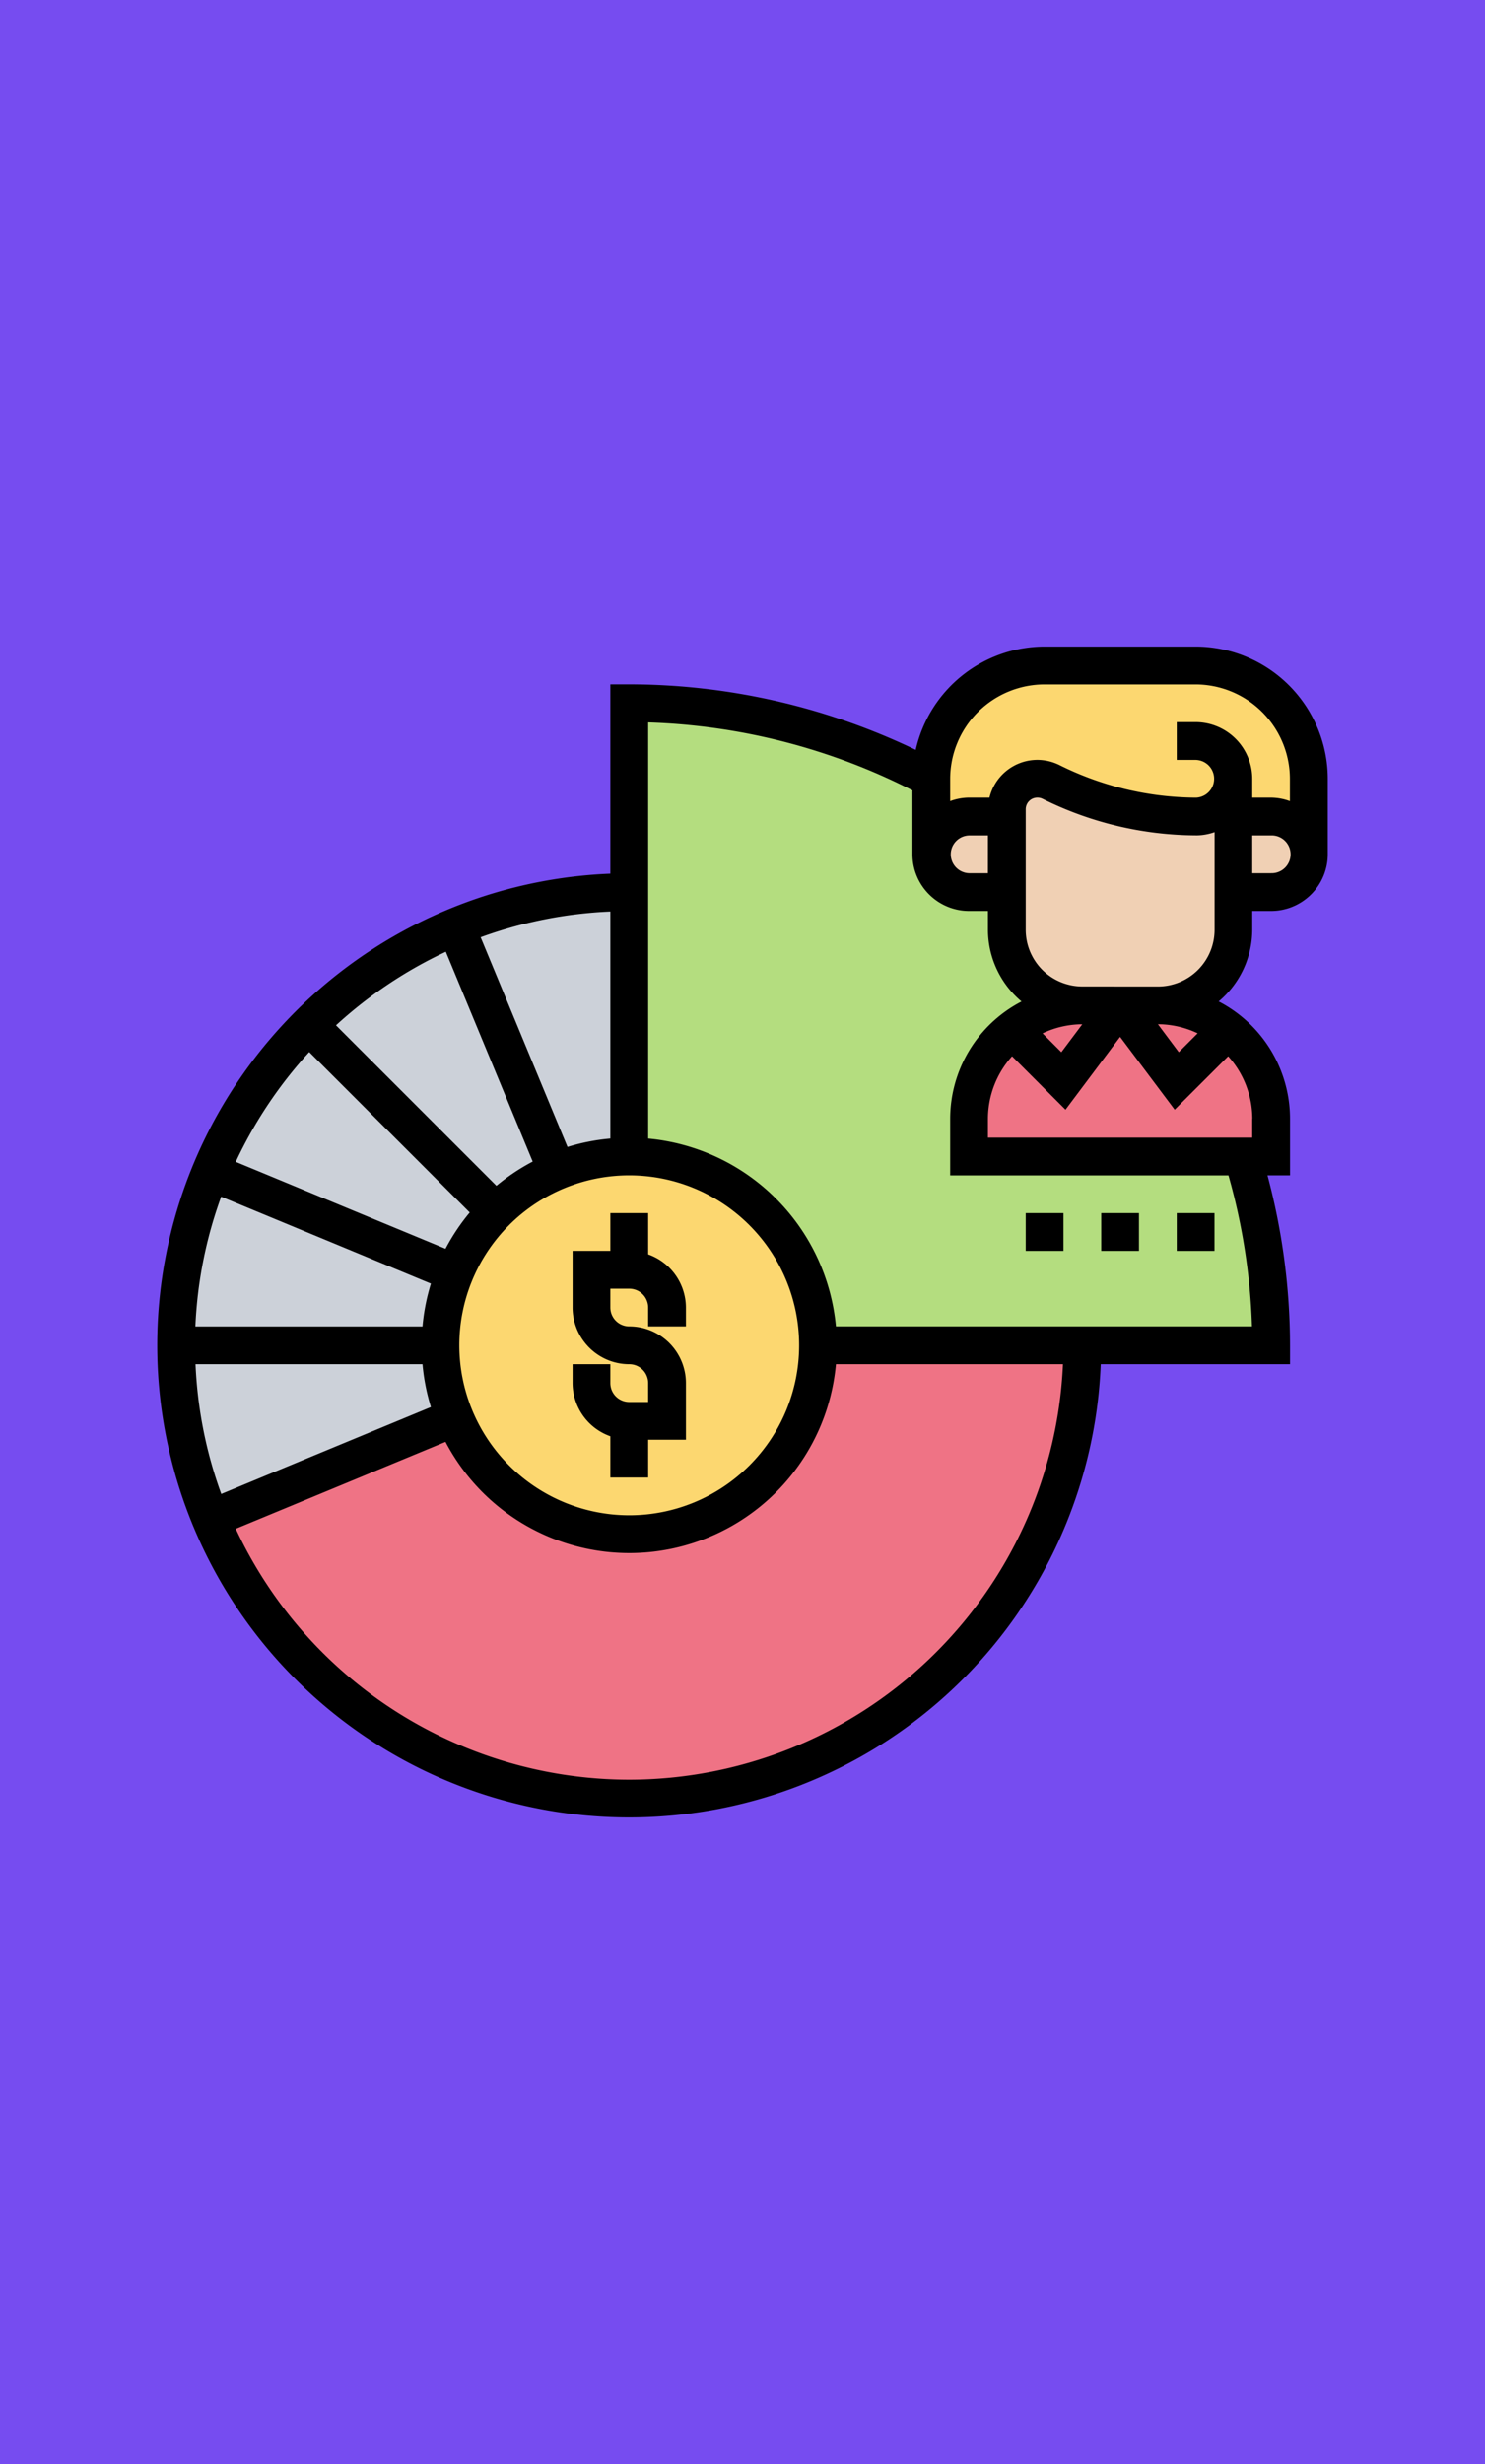 <svg xmlns="http://www.w3.org/2000/svg" xmlns:xlink="http://www.w3.org/1999/xlink" width="85" height="141" viewBox="0 0 85 141"><defs><clipPath id="a"><rect width="67" height="67" transform="translate(189 4893)" fill="#26d19e"/></clipPath></defs><g transform="translate(-1020 -19210.902)"><rect width="85" height="141" transform="translate(1020 19210.902)" fill="#764cf0"/><g transform="translate(840 14354.902)" clip-path="url(#a)"><g transform="translate(189 4893)"><path d="M27.016,14.048V29.177A10.752,10.752,0,0,0,22.877,30L17.1,16.026A25.713,25.713,0,0,1,27.016,14.048Z" fill="#ccd1d9"/><path d="M3.058,30.064l13.973,5.781a10.752,10.752,0,0,0-.821,4.139H1.081A25.713,25.713,0,0,1,3.058,30.064Z" fill="#ccd1d9"/><path d="M22.877,30a10.894,10.894,0,0,0-3.5,2.345l-10.7-10.7A25.909,25.909,0,0,1,17.1,16.026Z" fill="#ccd1d9"/><path d="M17.031,44.123,3.058,49.9a25.713,25.713,0,0,1-1.978-9.92H16.21A10.752,10.752,0,0,0,17.031,44.123Z" fill="#ccd1d9"/><path d="M8.678,21.645l10.7,10.7a10.894,10.894,0,0,0-2.345,3.5L3.058,30.064a25.909,25.909,0,0,1,5.619-8.418Z" fill="#ccd1d9"/><path d="M17.031,44.123a10.808,10.808,0,0,0,20.792-4.139H52.952A25.932,25.932,0,0,1,3.058,49.9Z" fill="#ef7385"/><path d="M17.031,35.845A10.86,10.86,0,0,1,22.877,30a10.8,10.8,0,1,1-5.846,5.846Z" fill="#fcd770"/><path d="M62.148,29.177a36.779,36.779,0,0,1,1.61,10.806H37.823A10.81,10.81,0,0,0,27.016,29.177V3.242a36.665,36.665,0,0,1,17.29,4.312v4.333a2.168,2.168,0,0,0,2.161,2.161h2.161V16.21a4.321,4.321,0,0,0,4.323,4.323,6.5,6.5,0,0,0-6.484,6.484v2.161Z" fill="#b4dd7f"/><path d="M63.758,27.016v2.161H46.468V27.016a6.466,6.466,0,0,1,2.475-5.09l2.929,2.929,3.242-4.323,3.242,4.323,2.929-2.929A6.466,6.466,0,0,1,63.758,27.016Z" fill="#ef7385"/><path d="M57.274,20.532a6.424,6.424,0,0,1,4.009,1.394l-2.929,2.929-3.242-4.323Z" fill="#ef7385"/><path d="M55.113,20.532l-3.242,4.323-2.929-2.929a6.424,6.424,0,0,1,4.009-1.394Z" fill="#ef7385"/><path d="M63.758,9.726a2.168,2.168,0,0,1,2.161,2.161,2.177,2.177,0,0,1-2.161,2.161H61.6V9.726Z" fill="#f0d0b4"/><path d="M61.6,7.565V16.21a4.321,4.321,0,0,1-4.323,4.323H52.952a4.321,4.321,0,0,1-4.323-4.323V9.315a1.749,1.749,0,0,1,2.529-1.567,18.668,18.668,0,0,0,8.278,1.978h.1A2.171,2.171,0,0,0,61.6,7.565Z" fill="#f0d0b4"/><path d="M48.629,9.726v4.323H46.468a2.168,2.168,0,0,1-2.161-2.161,2.177,2.177,0,0,1,2.161-2.161Z" fill="#f0d0b4"/><path d="M65.919,7.565v4.323a2.168,2.168,0,0,0-2.161-2.161H61.6V7.565a2.171,2.171,0,0,1-2.064,2.161h-.1a18.668,18.668,0,0,1-8.278-1.978,1.749,1.749,0,0,0-2.529,1.567v.411H46.468a2.177,2.177,0,0,0-2.161,2.161V7.554A6.487,6.487,0,0,1,50.79,1.081h8.645A6.489,6.489,0,0,1,65.919,7.565Z" fill="#fcd770"/><path d="M59.435,0H50.79a7.574,7.574,0,0,0-7.376,5.91,37.919,37.919,0,0,0-16.4-3.749H25.935V12.995a27.013,27.013,0,1,0,28.07,28.07H64.839V39.984a37.9,37.9,0,0,0-1.289-9.726h1.289V27.016a7.567,7.567,0,0,0-4.084-6.709,5.369,5.369,0,0,0,1.922-4.1V15.129h1.081A3.246,3.246,0,0,0,67,11.887V7.565A7.574,7.574,0,0,0,59.435,0ZM47.548,12.968H46.468a1.081,1.081,0,0,1,0-2.161h1.081ZM19.415,30.855l-9.183-9.183a24.967,24.967,0,0,1,6.286-4.209l4.973,12.006a11.92,11.92,0,0,0-2.076,1.386Zm-1.528,1.528A11.86,11.86,0,0,0,16.5,34.459L4.494,29.485A24.934,24.934,0,0,1,8.7,23.2Zm-2.222,4.069a11.8,11.8,0,0,0-.481,2.452h-13A24.7,24.7,0,0,1,3.66,31.479Zm-.481,4.613a11.87,11.87,0,0,0,.481,2.452l-12,4.972a24.7,24.7,0,0,1-1.473-7.424Zm2.106-1.081a9.726,9.726,0,1,1,9.726,9.726A9.736,9.736,0,0,1,17.29,39.984Zm8.645-11.832a11.87,11.87,0,0,0-2.452.481l-4.972-12a24.7,24.7,0,0,1,7.424-1.472Zm1.081,36.687A24.884,24.884,0,0,1,4.494,50.482L16.5,45.509a11.877,11.877,0,0,0,22.348-4.445H51.843A24.881,24.881,0,0,1,27.016,64.839ZM62.661,38.9H38.848A11.9,11.9,0,0,0,28.1,28.152V4.339A35.716,35.716,0,0,1,43.226,8.226v3.661a3.246,3.246,0,0,0,3.242,3.242h1.081V16.21a5.369,5.369,0,0,0,1.922,4.1,7.567,7.567,0,0,0-4.084,6.709v3.242h15.93A35.625,35.625,0,0,1,62.661,38.9Zm-9.71-17.29-1.2,1.6-1.076-1.077A5.33,5.33,0,0,1,52.952,21.613Zm9.726,5.4V28.1H47.548V27.016a5.359,5.359,0,0,1,1.382-3.574L51.988,26.5l3.125-4.167L58.238,26.5,61.3,23.442a5.359,5.359,0,0,1,1.382,3.574Zm-5.4-5.4a5.338,5.338,0,0,1,2.275.52L58.473,23.21Zm-4.323-2.161A3.246,3.246,0,0,1,49.71,16.21v-6.9a.668.668,0,0,1,.668-.668.662.662,0,0,1,.3.07,19.9,19.9,0,0,0,8.76,2.091h.1a3.192,3.192,0,0,0,.983-.184V16.21a3.246,3.246,0,0,1-3.242,3.242ZM59.435,6.484a1.081,1.081,0,0,1,.021,2.161,17.709,17.709,0,0,1-7.812-1.863,2.863,2.863,0,0,0-1.267-.3,2.828,2.828,0,0,0-2.741,2.161H46.468a3.205,3.205,0,0,0-1.081.2V7.565a5.409,5.409,0,0,1,5.4-5.4h8.645a5.409,5.409,0,0,1,5.4,5.4V8.844a3.205,3.205,0,0,0-1.081-.2H62.677V7.565a3.246,3.246,0,0,0-3.242-3.242H58.355V6.484Zm4.323,6.484H62.677V10.806h1.081a1.081,1.081,0,1,1,0,2.161Z"/><path d="M25.935,45.188v2.36H28.1V45.387h2.161V42.145A3.246,3.246,0,0,0,27.016,38.9a1.081,1.081,0,0,1-1.081-1.081V36.742h1.081A1.081,1.081,0,0,1,28.1,37.823V38.9h2.161V37.823A3.238,3.238,0,0,0,28.1,34.779v-2.36H25.935v2.161H23.774v3.242a3.246,3.246,0,0,0,3.242,3.242A1.081,1.081,0,0,1,28.1,42.145v1.081H27.016a1.081,1.081,0,0,1-1.081-1.081V41.065H23.774v1.081A3.238,3.238,0,0,0,25.935,45.188Z"/><path d="M49.71,32.419h2.161v2.161H49.71Z"/><path d="M54.032,32.419h2.161v2.161H54.032Z"/><path d="M58.355,32.419h2.161v2.161H58.355Z"/></g></g></g></svg>